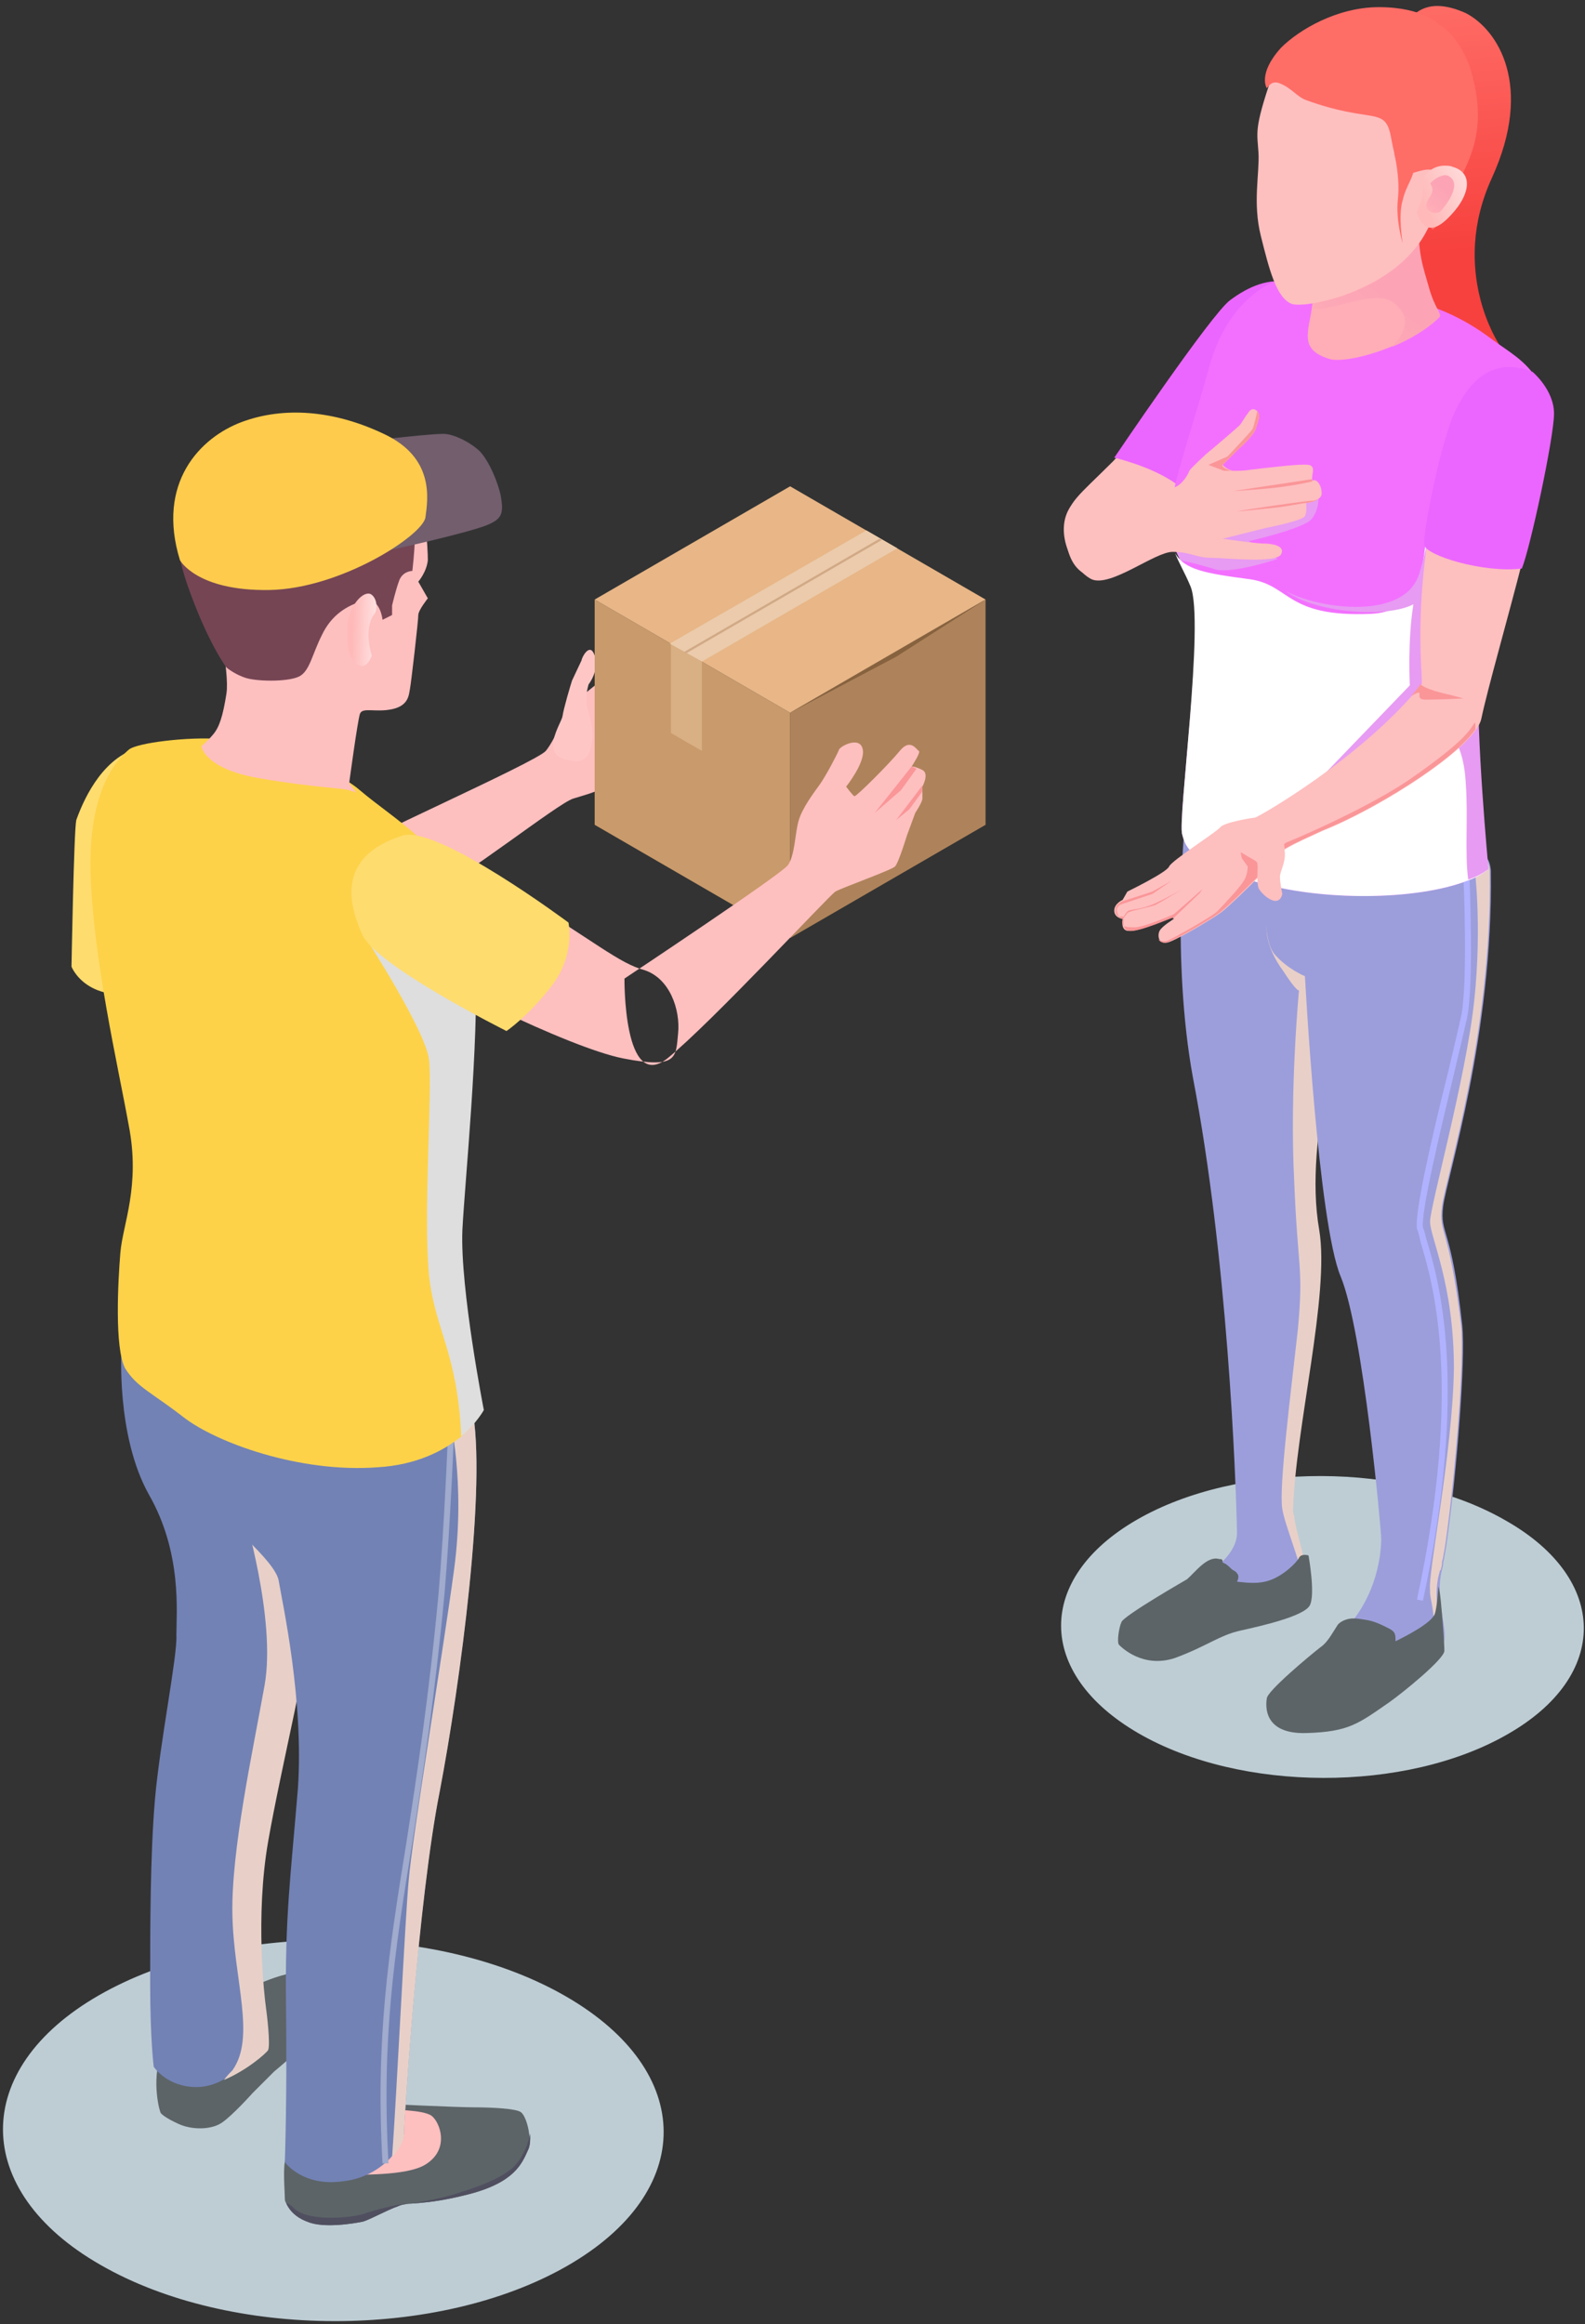<?xml version="1.0" encoding="utf-8"?>
<!-- Generator: Adobe Illustrator 23.0.4, SVG Export Plug-In . SVG Version: 6.00 Build 0)  -->
<svg version="1.1" id="Слой_1" xmlns="http://www.w3.org/2000/svg" xmlns:xlink="http://www.w3.org/1999/xlink" x="0px" y="0px"
	 viewBox="0 0 133 195" style="enable-background:new 0 0 133 195;" xml:space="preserve">
<rect x="0" y="0" width="133" height="195" fill="#333333" stroke="none"/>
<style type="text/css">
	.st0{fill:#BECDD4;}
	.st1{fill:#FEBFBF;}
	.st2{fill:#FEC7C6;}
	.st3{fill:#C99A6B;}
	.st4{fill:#AE835B;}
	.st5{fill:#E8B687;}
	.st6{fill:#D9AF84;}
	.st7{fill:#EBCBAB;}
	.st8{fill:#D1A986;}
	.st9{fill:#87623F;}
	.st10{fill:#FFDC6E;}
	.st11{fill:#5C6467;}
	.st12{fill:#7282B5;}
	.st13{fill:#E8D0C8;}
	.st14{fill:#504F60;}
	.st15{fill:#A0ABCD;}
	.st16{fill:#FDD249;}
	.st17{fill:#DEDEDE;}
	.st18{fill:#754554;}
	.st19{fill:#725E6D;}
	.st20{fill:#FECB4C;}
	.st21{fill:url(#SVGID_1_);}
	.st22{fill:#FA9698;}
	.st23{fill:#9C9EDB;}
	.st24{fill:#B0B2FF;}
	.st25{fill:#EB66FF;}
	.st26{fill:url(#SVGID_2_);}
	.st27{fill:#F370FF;}
	.st28{fill:#E79BF2;}
	.st29{fill:#FFFFFF;}
	.st30{fill:#FFADB7;}
	.st31{fill:url(#SVGID_3_);}
	.st32{fill:#FF6D67;}
	.st33{fill:url(#SVGID_4_);}
	.st34{fill:url(#SVGID_5_);}
</style>
<g>
	<g>
		<path class="st0" d="M47.5,167.5c-10.9-6.3-28.4-6.3-39.2-0.1c-10.8,6.2-10.7,16.4,0.1,22.6c10.9,6.3,28.4,6.3,39.2,0.1
			S58.4,173.8,47.5,167.5z"/>
		<path class="st1" d="M54.3,56.1c0,0-0.1-1.3-1.1-0.9c-1,0.4-5.4,3.9-5.6,4.4c-0.3,0.5-1,2.4-1.8,3.4c-0.9,1-16.6,7.9-16.8,8.5
			s3.5,5.2,6.7,3.7c3.2-1.5,11.1-7.8,12.4-8.2c1.3-0.4,2.1-0.6,2.8-1.1s2.1-2.2,2.1-2.2s2.7-0.9,3-1.3c0.3-0.4-0.1-0.9-0.5-0.9
			c-0.5,0-3.1,0.8-3.1,0.8l1.3-1.2c0,0,2.6-1.2,2.6-1.8c0-0.5-0.6-1-0.8-1c-0.2,0,0.5-0.3,0.4-1c0-0.7-1-0.9-1-0.9L54.3,56.1z"/>
		<path class="st2" d="M47.9,63.8c0,0,1.4,0.5,1.7-1.2c0.4-1.7-0.4-2.9-0.4-3.8c0-0.9,0.2-1.4,0.2-1.4s0.9-1.1,0.5-2.4
			c-0.4-1.2-1.1,0.2-1.1,0.4c-0.1,0.2-0.7,1.5-0.8,1.7c-0.1,0.3-0.7,2.3-0.8,3C47.1,60.7,45.1,63.5,47.9,63.8z"/>
		<path class="st3" d="M66.3,78.7l-16.4-9.5V50.3l16.4,9.5V78.7z"/>
		<path class="st4" d="M66.3,78.7l16.4-9.5V50.3l-16.4,9.5V78.7z"/>
		<path class="st5" d="M66.3,59.8l16.4-9.5l-16.4-9.5l-16.4,9.5L66.3,59.8z"/>
		<path class="st6" d="M58.9,63l-2.6-1.5V54l2.6,1.5V63z"/>
		<path class="st7" d="M58.9,55.5l16.4-9.5l-2.6-1.5L56.2,54L58.9,55.5z"/>
		<path class="st8" d="M57.6,54.8l16.4-9.5l-0.2-0.1l-16.4,9.5L57.6,54.8z"/>
		<path class="st9" d="M82.7,50.3l-16.4,9.5l8.9-4.7L82.7,50.3z"/>
		<path class="st10" d="M15.5,63c0,0-1.6-1.3-4.6,0c-2.9,1.3-4.2,5-4.5,5.8C6.2,69.7,6,81.1,6,81.1s1.3,3.4,6.7,2
			C18,81.8,15.5,63,15.5,63z"/>
		<path class="st11" d="M20.4,167.1c0.1-0.1,3.1-1.7,5.3-1.7c2.2,0,2,2.7,1.6,4c-0.4,1.2-4.3,4.4-4.3,4.4l-1.8,1.8
			c0,0-1.7,1.9-2.6,2.5c-0.9,0.6-2.5,0.6-3.6,0.1s-1.4-0.8-1.5-0.9s-0.8-2.6,0-5C14.4,170,20.4,167.1,20.4,167.1z"/>
		<path class="st12" d="M13,151c-0.4,4.7-0.4,10.8-0.4,15.4c0,4.7,0.3,7,0.3,7s1.1,1.7,3.6,1.7c0.7,0,1.5-0.2,2.2-0.6
			c1.9-0.8,3.5-2.2,3.7-2.5c0.2-0.5-0.1-3-0.2-3.7c-0.1-0.7-0.9-7.5,0.2-13.8c1.1-6.3,3.5-15.9,3.6-19c0-1-0.1-3-0.3-5.3
			c-0.5-5.1-1.3-11.5-1.3-11.5l-14.2-5.6c0,0-0.5,7.3,2.3,12.3c2.8,4.9,2.3,9.9,2.3,11.8C14.9,138.9,13.4,146.3,13,151z"/>
		<path class="st13" d="M18.8,174.5c1.9-0.8,3.5-2.2,3.7-2.5c0.2-0.5-0.1-3-0.2-3.7c-0.1-0.7-0.9-7.5,0.2-13.8
			c1.1-6.3,3.5-15.9,3.6-19c0-1-0.1-3-0.3-5.3c-1.5-1.5-3.3-2.7-5.4-3.5c0,0,2.8,9.1,1.8,14.7c-1,5.6-2.8,13.8-2.7,19.2
			c0.1,5.5,2,10.3,0,13.1C19.3,173.9,19,174.2,18.8,174.5z"/>
		<path class="st11" d="M44.3,180.4c-0.5,1.1-1.1,2.7-5,3.7c-3.9,1-5.1,0.6-5.9,1c-0.9,0.3-2.5,1.2-3,1.3c-0.5,0.1-3.2,0.6-4.6,0
			c-1.1-0.4-1.6-1.1-1.8-1.6c-0.1-0.1-0.1-0.3-0.1-0.4c0-0.5-0.2-2.9,0.1-3.3c0.3-0.4,8-4.6,8-4.6s6.4,0.3,7.8,0.3
			c1.4,0,3.5,0.1,3.9,0.4c0.3,0.2,0.6,1,0.7,1.8C44.5,179.5,44.5,180,44.3,180.4z"/>
		<path class="st1" d="M32.8,177c0,0,2.7,0,3.4,0.5c0.7,0.5,1.6,2.8-0.5,4.1c-1.6,1-5.8,0.8-6.5,0.9c-0.7,0.1-2-0.1-2.5-0.6
			c-0.4-0.5,2.8-2.7,2.8-2.7L32.8,177z"/>
		<path class="st14" d="M44.3,180.4c-0.5,1.1-1.1,2.7-5,3.7c-3.9,1-5.1,0.6-5.9,1c-0.9,0.3-2.5,1.2-3,1.3c-0.5,0.1-3.2,0.6-4.6,0
			c-1.1-0.4-1.6-1.1-1.8-1.6c0.2,0.1,0.4,0.2,0.6,0.4c1.1,1.2,4.5,0.9,5.7,0.6c3.1-1,4-0.9,4-0.9s2.7-0.4,4.1-0.9
			c1.3-0.4,3.5-1.1,4.7-2.2c1.1-1.1,1.4-2.8,1.4-2.8C44.5,179.5,44.5,180,44.3,180.4z"/>
		<path class="st12" d="M17,125c1.4,2.4,6.2,5.9,6.4,7.7c0.3,1.8,2.1,9.9,1.6,17.3c-0.6,7.4-1.1,10.7-1,18.3
			c0.1,7.6-0.1,13.1-0.1,13.1s1.5,2.1,4.9,1.6c1.9-0.2,3.3-1.2,4.1-2.1c0.6-0.7,1-1.4,1-1.9c0-1.1,1.2-19.8,3-28.8
			c1.7-8.9,4-25.9,2.7-32.2c0-0.2-0.1-0.3-0.2-0.5c-2.4-5.5-23.5,2.1-23.5,2.1S15.6,122.6,17,125z"/>
		<path class="st15" d="M32.1,181.5l0.5,0c-0.6-10.4,0.5-17.7,2-26.9c0.9-5.8,1.9-12.4,2.7-20.9c0.5-5.8,0.8-13.6,0.8-13.7l-0.5,0
			c0,0.1-0.3,7.9-0.8,13.7c-0.8,8.6-1.8,15.1-2.7,20.9C32.6,163.8,31.5,171.1,32.1,181.5z"/>
		<path class="st13" d="M32.9,181c0.6-0.7,1-1.4,1-1.9c0-1.1,1.2-19.8,3-28.8c1.7-8.9,4-25.9,2.7-32.2c0-0.2-0.1-0.3-0.2-0.5
			c-0.5,0.3-1.1,0.7-1.7,1.1c0,0,1.4,5.6,0.4,13c-1,7.4-3.5,22.4-3.8,26C34,160.8,33.3,175.5,32.9,181z"/>
		<path class="st16" d="M10.1,105.1c-0.2,2.4-0.5,8,0.4,9.7c1,1.6,2.2,2,4.9,4.1c2.7,2.1,9.7,4.7,16.3,4.2c3.3-0.2,5.5-1.4,6.9-2.5
			c1.3-1.1,1.9-2.2,1.9-2.2s-2-10.2-1.8-15.1c0.2-4,1.4-15.7,1.1-22.7c-0.1-1.7-0.2-3.2-0.5-4.2c-1.4-5-6.3-7.7-9.1-10.1
			c-2.8-2.4-9.3-4-11.8-4.3c-2.5-0.2-6.9,0.3-7.6,0.9c-0.8,0.7-3.4,3.1-3.2,10.3c0.2,7.2,2.3,16.2,3.2,21.2
			C11.8,99.5,10.3,102.7,10.1,105.1z"/>
		<path class="st17" d="M36,107c0.5,4.6,2.4,6.5,2.7,13.5c1.3-1.1,1.9-2.2,1.9-2.2s-2-10.2-1.8-15.1c0.2-4,1.4-15.7,1.1-22.7
			c-0.3-0.5-0.4-0.8-0.4-0.8l-9-1.3c0,0,5.2,8,5.5,10.5C36.3,91.5,35.5,101.8,36,107z"/>
		<path class="st1" d="M18,50.6c0,0,1.3,5.7,1,7.6c-0.3,1.9-0.6,2.8-1.1,3.4c-0.5,0.6-1,1-1,1s0.2,1.9,4.9,2.7
			c4.7,0.8,6.9,0.8,7.5,1l0.6,0.2l-0.6-0.8c0,0,0.7-5.2,0.9-5.8c0.2-0.6,1.3-0.1,2.7-0.4c1.4-0.3,1.4-1.2,1.5-1.7
			c0.1-0.5,0.7-5.7,0.7-6.2c0-0.4,0.8-1.4,0.8-1.4l-0.8-1.4c0,0,0.7-0.8,0.8-1.8c0-1-0.2-5.2-1.3-6.5c-1.1-1.3-8.3-2.2-10.2-1.6
			C22.5,39.5,17,43.6,18,50.6z"/>
		<path class="st18" d="M34.6,42.5c0,0-0.2,0.2-0.3,0.8c-0.1,0.6,0.5,1.2,0.5,2c0,0.9-0.2,2.6-0.2,2.6s-0.8,0-1.1,0.8
			c-0.3,0.8-0.6,2.1-0.6,2.1l0,0.8L32.1,52c0,0-0.2-2-1.6-1.6c-1.4,0.4-2.7,1.2-3.5,2.9c-0.8,1.6-1,2.9-1.8,3.4
			c-0.8,0.5-3.4,0.5-4.5,0.2c-1-0.3-1.7-0.9-1.7-0.9s-1.6-2.1-3.3-7c-1.7-5-0.7-7.9,0-8.8c0.7-1,2.7-1.7,2.7-1.7s-0.1-2.2,5-3.2
			c5.1-1,11.1,3.3,11.7,4.1c0.7,0.7,0.8,2.7,0.8,2.7L34.6,42.5z"/>
		<path class="st19" d="M32.5,46.2c0,0,6.9-1.5,8.5-2.2c1.1-0.5,1.3-0.9,1-2.5c-0.2-0.9-0.9-2.8-1.8-3.7c-0.9-0.8-2.2-1.4-3-1.4
			c-1.5,0-8.1,0.8-10.1,1.1C25.2,37.9,32.5,46.2,32.5,46.2z"/>
		<path class="st20" d="M15.1,47c0,0,1.4,2.6,7.5,2.5c6-0.1,12.9-4.6,13.1-6.1c0.2-1.5,0.8-5-3.5-7c-4.2-2-8.4-2.3-11.9-1
			C16.8,36.7,13.1,40.5,15.1,47z"/>
		
			<linearGradient id="SVGID_1_" gradientUnits="userSpaceOnUse" x1="29.295" y1="143.18" x2="31.395" y2="143.102" gradientTransform="matrix(1 0 0 -1 0 196)">
			<stop  offset="0" style="stop-color:#FEB9B8"/>
			<stop  offset="0.122" style="stop-color:#FEB9B8"/>
			<stop  offset="1" style="stop-color:#FFDEDE"/>
		</linearGradient>
		<path class="st21" d="M29.2,52.2c-0.2,1.9,0.1,3.2,0.9,3.6c0.7,0.4,1.1-0.8,1.1-0.8s-0.8-2.3,0.3-3.6c0,0,0.3-0.8-0.2-1.4
			c-0.1-0.1-0.2-0.2-0.4-0.2C30.3,49.8,29.4,50.8,29.2,52.2z"/>
		<path class="st1" d="M36.2,70.8c1.6,0.7,2,0.9,6.1,3.5c7.8,4.8,9.6,6.5,11.8,7.1c2.1,0.7,3,3.3,2.8,5.3c-0.2,2,0,3-4.6,2.1
			c-4.6-0.9-16.6-6.9-20.2-9.4C27.7,76.4,31.1,68.7,36.2,70.8z M76.5,64.3c0,0,0.8-1.2,0.6-1.3s-0.7-1.1-1.6,0
			c-0.9,1.1-3.6,3.8-3.8,3.8C71.6,66.8,71,66,71,66s1.6-2,1.4-3.1c-0.2-1.2-1.9-0.3-2,0c-0.1,0.3-1.1,2.2-1.6,2.9
			c-0.5,0.7-1.5,2-1.8,3.1c-0.3,1.1-0.3,2.9-0.9,3.7c-0.6,0.8-13.7,9.5-13.7,9.5s-0.1,9.6,3.6,6.7c3.7-3,13.6-13.7,14.1-14
			c0.5-0.3,4.7-1.8,5-2.1s1-2.6,1-2.6l0.7-1.9c0,0,0.6-0.9,0.6-1.2c0-0.3,0-1,0-1s0.6-1.1,0-1.4C76.8,64.3,76.5,64.3,76.5,64.3z"/>
		<path class="st22" d="M76.5,64.3l-3.1,3.9l2.2-1.9l1.3-1.8L76.5,64.3z M77.4,65.9l-2.2,2.9l1.1-0.9l1.1-1.5L77.4,65.9z"/>
		<path class="st10" d="M47.7,77.4c0,0,0.6,2.7-1.4,5.3s-3.8,3.8-3.8,3.8s-11-5.5-12.1-8.1c-1-2.2-2.4-6.5,3.4-8.3
			C36.7,69.2,47.7,77.4,47.7,77.4z"/>
		<path class="st0" d="M126.4,127.6c-8.6-5-22.5-5-31-0.1c-8.5,4.9-8.5,12.9,0.1,17.9c8.6,5,22.5,5,31,0.1
			C135.1,140.6,135,132.5,126.4,127.6z"/>
		<path class="st23" d="M98.9,138.3c4.2-2.9,6.2-2.7,6.2-2.7s5.3,0.4,4.7-2.8c-0.5-2.7-1.2-4.4-1.3-5.5c-0.1-0.2-0.1-0.4-0.1-0.5
			c0.2-6.9,3.1-18.1,2.2-23.5c-0.7-4-0.1-8.4,0.6-12.7c0-0.1,0-0.2,0.1-0.3c0.2-1.2,0.4-2.3,0.6-3.5c0-0.1,0-0.2,0.1-0.3
			c0.1-0.7,0.2-1.4,0.3-2.1c0-0.4,0.1-0.7,0.1-1c0.1-0.7,0.2-1.3,0.2-2c0.1-1,0-2,0-2.8c-0.1-0.6-0.2-1.1-0.3-1.6
			c-1.7-6-12.9-7.6-12.9-7.6s-1.1,11.2,0.7,21c2.9,15.1,3.6,33.3,3.7,38.2c0,2-2.6,3.6-3.9,4.4c-1.7,1-5.1,3.2-5.1,3.2
			S94.6,141.2,98.9,138.3z"/>
		<path class="st13" d="M109,83.1c0,0-0.8,8.4-0.4,16c0.3,7.6,0.8,7.1,0.3,12.5c-0.6,5.4-1.6,13.2-1.3,15c0.3,1.8,2,5.3,1.9,7.6
			c0.2-0.4,0.4-0.9,0.3-1.4c-0.4-2.7-1.1-4.4-1.2-5.6c-0.1-0.2-0.1-0.4-0.1-0.5c0.2-6.9,3.1-18.1,2.2-23.5c-0.7-4-0.1-8.4,0.6-12.7
			c0-0.1,0-0.2,0.1-0.3c0.2-1.2,0.4-2.3,0.6-3.5c0-0.1,0-0.2,0.1-0.3c0.1-0.7,0.2-1.4,0.3-2.1c0-0.4,0.1-0.7,0.1-1
			c0.1-0.7,0.2-1.3,0.2-2c0.1-1,0-2,0-2.8c-1.6-0.7-3.7-1-6.4-0.9c0,0-0.3,1.6,1.4,3.9C108.8,83.2,109,83.1,109,83.1z"/>
		<path class="st11" d="M102.3,130.8c-1-0.3-2,1.1-2.7,1.7c0,0-5.4,3.1-5.5,3.6c-0.2,0.4-0.4,1.7-0.2,1.9c0.2,0.2,2,2,4.7,1.1
			c2.7-1,3.7-1.9,5.5-2.3s5.3-1.2,5.8-2.1s-0.1-4.2-0.1-4.2s-0.6-0.2-0.8,0.2c-0.2,0.4-1.3,1.5-2.5,1.9c-0.9,0.3-1.8,0.2-2.7,0.1
			c0.1-0.2,0.2-0.5,0-0.7c-0.1-0.2-0.3-0.2-0.5-0.4c-0.2-0.2-0.4-0.4-0.7-0.5C102.6,130.8,102.5,130.8,102.3,130.8z"/>
		<path class="st23" d="M106.9,80c1.1,1.3,2.6,1.9,2.6,1.9s1.1,20.7,3,25.2c1.9,4.6,3.4,21.3,3.4,22c0,0.7-0.1,4.8-3.4,8
			c-3.2,3.2-4.6,3.8-4.6,4.3c0,0.5,1.5,2.9,4.6,2.4c3.1-0.5,3.9-0.7,5.4-2.3c1.5-1.6,3-2.6,3.3-3.9c0.2-1.2-0.8-3.6-0.2-5.9
			c0,0,0,0,0,0c0-0.1,0.1-0.3,0.1-0.5c0,0,0-0.1,0-0.1c0-0.1,0.1-0.3,0.1-0.5c0.1-0.5,0.2-1.1,0.3-1.9c0.7-5.1,1.5-14.5,1.2-17.5
			c-0.9-8.4-1.9-7.6-1.6-10c0.3-2.4,4.2-14.4,4-28.1c0-0.3-0.1-0.7-0.2-0.9c-2-3.9-18.2,0-18.2,0S105.5,78.1,106.9,80z"/>
		<path class="st24" d="M119.4,134.3c3.9-18.2,1.3-27,0.3-30.3c-0.1-0.4-0.2-0.8-0.3-1c-0.2-1.2,1.5-8.3,2.6-12.9
			c0.5-2.1,0.9-3.8,1.1-4.7c0.6-2.9,0.2-11.7,0.2-12l-0.5,0c0,0.1,0.4,9.1-0.2,11.9c-0.2,0.9-0.6,2.6-1.1,4.7
			c-1.6,6.4-2.8,11.9-2.6,13.1c0.1,0.2,0.2,0.6,0.3,1.1c1,3.3,3.6,12-0.3,30L119.4,134.3z"/>
		<path class="st13" d="M119.2,140c0.8-0.8,1.6-1.5,1.7-2.2c0.2-1.2-0.8-3.6-0.1-5.9c0-0.1,0-0.1,0.1-0.2c0,0,0,0,0,0
			c0-0.1,0.1-0.3,0.1-0.5c0,0,0-0.1,0-0.1c0-0.2,0.1-0.3,0.1-0.5c0.1-0.5,0.2-1.1,0.3-1.9c0.7-5.1,1.5-14.5,1.2-17.5
			c-1-8.4-1.9-7.6-1.6-10c0.3-2.4,4.2-14.4,4-28.1c0-0.3-0.1-0.7-0.2-0.9c-0.6,0.1-1.1,0.3-1.1,0.3s0.7,5,0,11.5
			c-0.7,6.5-3.7,17.2-3.7,18.5c0,1.3,2,5.2,2,12.3c-0.1,7.1-2.2,17.2-2,18.6C119.9,134.4,121.2,136.8,119.2,140z"/>
		<path class="st11" d="M112.9,135.9c0.5-0.2,1.1-0.1,1.7,0c0.7,0.1,1.3,0.4,1.9,0.7c0.6,0.3,0.6,0.5,0.6,1.1c0.8-0.4,3-1.5,3.3-2.3
			c0.2-0.6,0.3-2.3,0.3-2.3s0.1,0.2,0.2,1.2c0.1,1,0.3,3.5,0.3,4.2c0,0.7-3.6,3.6-4.6,4.3c-2.6,1.8-3.4,2.5-7,2.6
			c-3.6,0.1-3.4-2.3-3.3-2.9c0-0.6,3.6-3.6,4.5-4.3c0.6-0.4,1-1.2,1.4-1.8C112.3,136.2,112.6,136,112.9,135.9z"/>
		<path class="st1" d="M106.1,24.1c0,0-2.3-0.4-5.3,4.4c-2.6,4.2-4.5,7.2-7.4,10.2c-3,3-3.8,3.4-4,5.3c-0.1,1.9,0.5,5.5,4.4,4.1
			c3.9-1.5,8.5-9.4,10.2-12.8C105.7,31.9,121.2,24,106.1,24.1z"/>
		<path class="st25" d="M93.5,38.4c0,0,3.1,0.7,5.2,2.2c2.1,1.5,10.7-16.6,9.6-16.9c-1.8-0.4-3.5,0.3-5.1,1.5
			C101.6,26.4,93.5,38.4,93.5,38.4z"/>
		
			<linearGradient id="SVGID_2_" gradientUnits="userSpaceOnUse" x1="123.013" y1="171.897" x2="120.735" y2="196.756" gradientTransform="matrix(1 0 0 -1 0 196)">
			<stop  offset="0" style="stop-color:#F7413E"/>
			<stop  offset="0.122" style="stop-color:#F7413E"/>
			<stop  offset="0.99" style="stop-color:#FF6D67"/>
			<stop  offset="1" style="stop-color:#FF6D67"/>
		</linearGradient>
		<path class="st26" d="M117.2,3.9c0,0,1,8.9,0.8,14.1c-0.2,5.2-0.8,6.7,1,8.4c1.8,1.7,6.8,2.5,6.8,2.5s-4.2-6.2-0.6-14
			c3.5-7.7,0.5-12.4-2.2-13.8c-0.9-0.4-1.7-0.6-2.4-0.6C117.8,0.5,117.2,3.9,117.2,3.9z"/>
		<path class="st27" d="M98.2,43.6c0,1.2,0.2,2,0.6,2.9v0c0.1,0.2,0.2,0.4,0.2,0.5c0.3,0.6,0.7,1.3,1,2.3c1.1,2.8-1.2,19.5-0.8,20.7
			c0.3,1.2,0.8,2.3,5.9,3.9c5.8,1.8,13.9,1.6,18,0c0.6-0.2,1.2-0.5,1.7-0.9c0,0-1.1-11.8-0.8-16.2c0.2-2.6,1.5-5.9,2.8-9.2
			c0.1-0.1,0.1-0.3,0.2-0.5c0.9-2.2,1.7-4.4,2.2-6.4c2.2-9.1-1.3-10.2-4.1-12.3c-2.4-1.8-4.8-2.8-7.5-3.4c-4.1-1-8.6-1.7-9.8-1.6
			c-1.2,0.1-4.8,1.9-6.3,7.3c-1.3,4.7-2.7,8.7-3.2,11.4c-0.1,0.4-0.1,0.8-0.1,1.2C98.2,43.4,98.2,43.5,98.2,43.6z"/>
		<path class="st28" d="M98.2,43.6c0,1.2,0.2,2,0.6,2.9v0c0.1,0.2,0.2,0.4,0.2,0.5c1.1,0.2,2.4,0.6,3.1,0.8c1.5,0.3,5.1-0.9,5.1-0.9
			l-2.4-1.5c0,0,4-0.9,5.1-1.7c1-0.9,0.7-2.6,0.7-2.6c-2.3-2.5-8.7-0.5-12.2,1c-0.1,0.4-0.1,0.8-0.1,1.2
			C98.2,43.4,98.2,43.5,98.2,43.6z"/>
		<path class="st29" d="M99.2,70c0.3,1.2,0.8,2.3,5.9,3.9c5.8,1.8,13.9,1.6,18,0c0.6-0.2,1.2-0.5,1.7-0.9c0,0-1.1-11.8-0.8-16.2
			c0.2-2.6,1.5-5.9,2.8-9.2c-0.8-4.4-2.1-7.6-4-7.8c-5.6-0.6-0.2,11.4-7.8,11.7c-7.1,0.3-6.7-2.4-10.1-2.9c-3.8-0.5-5.5-0.8-6.3-2.2
			c0.3,0.8,0.8,1.6,1.3,2.8C101.1,52.1,98.8,68.8,99.2,70z"/>
		<path class="st28" d="M107.9,68.3L121,61c0,0,1.8,0.6,2,4.8c0.2,2.8-0.1,5.7,0.2,8c0.6-0.2,1.2-0.5,1.7-0.9c0,0-1.1-11.8-0.8-16.2
			c0.2-2.7,1.6-6.2,3-9.7c-3.4-3.6-6.4-6.5-6.4-6.5s-0.7,4.7-1.6,7.6c-1.2,4-8.4,3-11.2,1.5c2.4,1.8,8.4,2.3,10.7,1.1
			c-0.5,3.1-0.3,6.8-0.3,6.8L107.9,68.3z"/>
		<path class="st1" d="M127.7,31.5c0,0-4.6-1.5-6.4,6c-3,12.3-1.9,18.7-2,19.9c-5,6.2-13.8,11.2-14,11.2c-0.2,0-2.6,0.4-2.9,0.8
			c-0.3,0.4-4.1,2.8-4.3,3.3c-0.2,0.5-3.5,2.1-3.5,2.1l-0.4,0.7c0,0-0.7,0.3-0.7,0.9c0,0.6,0.7,0.7,0.7,0.7s-0.2,1,0.5,1
			c0.8,0.1,3.5-1.1,3.6-1.1c0.1-0.1,0.2,0.1,0.2,0.1s-1,0.6-1.2,1s-0.1,1.3,0.9,0.9c1-0.4,3.5-1.9,4.2-2.4c0.7-0.5,2.9-2.7,3.1-2.9
			c0.2-0.1,0.9-1.7,2.6-2.6c0.7-0.4,1.6-0.8,2.9-1.4c4.8-1.9,12.8-7,13.3-9.4c1.1-5.2,6.4-22.1,5.7-26.2
			C129.7,32,127.7,31.5,127.7,31.5z"/>
		<path class="st22" d="M123.7,60.7c-0.5,0.8-1.3,1.8-5,4.4c-3.6,2.6-10.5,5.5-10.8,5.6c-0.3,0.2-1.5,1.5-1.5,1.5l-0.9,0.1l-1.4-0.8
			l0.1,0.5l0.5,0.7c0,0,0,0.8-0.4,1.3c-0.3,0.5-1.8,2.1-2.1,2.4c-0.3,0.4-3.7,2.3-4.2,2.5c-0.2,0.1-0.6,0.1-0.8-0.1
			c0.1,0.2,0.4,0.4,0.9,0.2c1-0.4,3.5-1.9,4.2-2.4c0.7-0.5,2.9-2.7,3.1-2.9c0.2-0.1,0.9-1.7,2.6-2.6c0.7-0.4,1.6-0.8,2.9-1.4
			c4.3-1.7,11.1-5.9,12.9-8.5C123.8,60.7,123.8,60.5,123.7,60.7z M98.5,77c0,0-0.1,0.1-0.2,0.2C98.4,77.1,98.6,77,98.5,77l2.2-2.1
			l0.2-0.3l-2.4,2.1c0,0-2.7,1.2-3.4,1.1c-0.8,0-0.9-0.1-0.9-0.4c0-0.4,0.2-0.5,0.4-0.8c0.2-0.2,2-0.5,2.4-0.7
			c0.4-0.2,2.2-1.3,2.2-1.3s-1.2,0.7-2.3,1.2c-1.1,0.5-2,0.5-2.2,0.6c-0.2,0.1-0.4,0.5-0.4,0.5l-0.4,0c0,0-0.2-0.3-0.2-0.6
			c0.1-0.3,0.3-0.4,0.3-0.4l2.7-0.9l1.6-1.1l-1.6,0.9c0,0-2.1,0.7-2.5,0.8c-0.2,0.1-0.6,0.3-0.6,0.8c0,0.6,0.7,0.7,0.7,0.7
			s-0.2,1,0.5,1c0.8,0.1,3.5-1.1,3.6-1.1C98.4,76.9,98.5,77,98.5,77z M118.4,58.4c1.4-0.8,0.1,0.3,1.2,0.3c1.2,0,3.2-0.1,3.2-0.1
			l-1.1-0.3c-2.3-0.5-2.5-0.9-2.5-0.9C119,57.7,118.7,58.1,118.4,58.4L118.4,58.4z"/>
		<path class="st1" d="M107.6,75c0,0-0.2-0.9-0.2-1.5c0.1-0.6,0.5-1.2,0.4-2.1c0-0.9-0.4-2.1-1.5-2.4c-1-0.3-1.8-0.6-2.6,0.9
			c-0.7,1.5,1.7,2.1,1.8,2.5c0.1,0.5-0.1,1.3,0.1,2.1C105.9,75.1,107.3,76.3,107.6,75z M109.6,42.2L109.6,42.2c0,0,0.1,0.7-0.1,1.1
			c-0.2,0.4-3.3,1-3.3,1l-3.6,0.9c0,0,2.8,0.4,3.4,0.4c0.5,0,1.9,0.1,1.5,0.9c-0.4,0.8-4.7,0.3-5.9,0.3s-1.7-0.5-3.2-0.5
			c-1.5,0-5.2,3-6.8,2.3c-1.6-0.8-3.1-3.8-1.9-5.9c1.2-2.1,4.1-1.2,5.4-1.2c1.3,0,2.7-0.4,3.4-0.6c0.7-0.2,1.2-1.1,1.3-1.4
			c0.1-0.2,1.4-1.4,1.4-1.4c0.5-0.4,2.6-2.2,2.8-2.4c0.2-0.2,0.5-0.8,0.7-1c0.1-0.2,0.4-0.6,0.8-0.2c0,0,0,0,0,0
			c0.3,0.4,0.1,0.7-0.1,1.4c-0.2,0.7-1.5,1.8-1.5,1.8l-1.3,1.3c0,0,0.2,0.3,0.8,0.5c0.1,0,0.1,0,0.2,0h0c0.3,0,0.8,0,1.4-0.1l0,0
			c1.7-0.2,4.2-0.5,4.8-0.4c0.6,0.1,0.3,0.7,0.3,1.1c0,0.1,0,0.2,0,0.2c0,0,0,0,0.1,0c0.3-0.1,0.7,0.4,0.7,1.1
			c0,0.2-0.1,0.3-0.2,0.4C110.3,42.1,109.7,42.2,109.6,42.2z"/>
		<path class="st30" d="M110.4,17.5c0,0,0.1,5.9-0.3,8.2c-0.3,2.2-1.1,3.6,1.4,4.4c1.4,0.5,6.8-1,9.1-3.5c0.2-0.3-0.4-0.7-0.9-2.4
			c-0.5-1.8-0.9-2.6-0.9-6c0-3.5-0.2-6.6-0.2-6.6L110.4,17.5z"/>
		
			<linearGradient id="SVGID_3_" gradientUnits="userSpaceOnUse" x1="116.828" y1="172.417" x2="111.106" y2="165.174" gradientTransform="matrix(1 0 0 -1 0 196)">
			<stop  offset="0" style="stop-color:#FCA4B5"/>
			<stop  offset="0.122" style="stop-color:#FCA4B5"/>
			<stop  offset="0.99" style="stop-color:#FFADB7"/>
			<stop  offset="1" style="stop-color:#FFADB7"/>
		</linearGradient>
		<path class="st31" d="M110.3,24.2c0,0.6-0.1,1.1-0.1,1.5c0,0.1,0,0.1,0,0.2c0.4,0,0.9,0,1.7-0.2c3.4-0.9,4.4-1,5.4,0
			c1,1,0.7,2.2-0.5,3.4c1.5-0.6,3-1.5,4-2.5c0.2-0.3-0.4-0.7-0.9-2.5c-0.5-1.8-0.9-2.6-0.9-6v-1.6L110.3,24.2z"/>
		<path class="st1" d="M113.9,1c0,0-5.7,1.2-7.2,5.5c-1.5,4.4-1.2,4.6-1.1,6.3c0.1,1.8-0.5,4.2,0.2,7s1.3,5.2,2.6,5.7
			c1.3,0.4,8.7-1.1,11.3-6.1c2.7-5,5.2-9.6,3.2-14.3C121.4,1.9,116.7,0.3,113.9,1z"/>
		<path class="st32" d="M123.3,5.5c-1.1-2.8-2.5-3.4-2.5-3.4s-1.3-1.5-5.1-1.5c-3.5,0-6.7,1.9-8.2,3.4c-2,2.2-1.2,3.4-1.2,3.4l0,0
			c0.1-0.1,0.4-0.7,1.1-0.4c1,0.4,1.4,1.1,2.2,1.4c5.5,2,6.6,0.5,7.1,3c0.5,2.6,0.7,3.5,1.9,3.1c1.9-0.6,1.8-0.2,2.7,1
			c-0.3,1.2-0.8,2.5-1.2,3.6c0,0,0.1,1.2,2.2-3.5C123,13.7,125.1,11.1,123.3,5.5z"/>
		
			<linearGradient id="SVGID_4_" gradientUnits="userSpaceOnUse" x1="118.771" y1="178.671" x2="123.732" y2="180.912" gradientTransform="matrix(1 0 0 -1 0 196)">
			<stop  offset="0" style="stop-color:#FEB9B8"/>
			<stop  offset="0.122" style="stop-color:#FEB9B8"/>
			<stop  offset="1" style="stop-color:#FFDEDE"/>
		</linearGradient>
		<path class="st33" d="M119.3,15.1c0.5,1.3-0.5,2.6-0.4,2.8c0.1,0.1,0.6,2.3,2.5,0.5c2-1.9,2.3-3.9,0.5-4.4
			c-0.2-0.1-0.5-0.1-0.7-0.1C119.9,13.9,119.3,15.1,119.3,15.1z"/>
		
			<linearGradient id="SVGID_5_" gradientUnits="userSpaceOnUse" x1="121.218" y1="180.451" x2="119.753" y2="178.6" gradientTransform="matrix(1 0 0 -1 0 196)">
			<stop  offset="0" style="stop-color:#FCA4B5"/>
			<stop  offset="0.122" style="stop-color:#FCA4B5"/>
			<stop  offset="0.99" style="stop-color:#FFADB7"/>
			<stop  offset="1" style="stop-color:#FFADB7"/>
		</linearGradient>
		<path class="st34" d="M120,15.4c0.6,0.8-0.4,1.3-0.3,1.9c0.1,0.6,1,0.7,1.2,0.4c0.2-0.2,1.9-2.2,0.7-2.9c-0.1-0.1-0.3-0.1-0.4-0.1
			C120.5,14.8,120,15.4,120,15.4z"/>
		<path class="st32" d="M117,12.9c0,0,0.5,2,0.3,3.8c-0.2,1.8,0.4,3.7,0.4,3.7s-0.4-2.3,0-3.6c0.3-1.3,1-2,0.9-2.7
			C118.6,13.3,117,12.9,117,12.9z"/>
		<path class="st22" d="M103.3,39.5c0.1,0,0.1,0,0.2,0l-0.8,0l-1.3-0.5l1.6-0.7c0,0,1.9-2,2.1-2.3c0.1-0.2,0.3-1,0.4-1.5
			c0.3,0.4,0.1,0.7-0.1,1.4c-0.2,0.7-1.5,1.8-1.5,1.8l-1.3,1.3C102.5,39.1,102.7,39.3,103.3,39.5z M107.9,40.8
			c-1.1,0.2-4.4,0.4-4.4,0.4l6.6-1c0,0.1,0,0.2,0,0.2C109.6,40.5,108.7,40.7,107.9,40.8z M110.6,41.9c-0.3,0.2-0.9,0.3-1,0.3l0,0
			c-0.3,0-1.6,0.3-2.7,0.4c-1,0.1-2.8,0.3-3.1,0.3c0.5-0.1,5.8-0.9,6.4-0.9C110.3,42,110.5,41.9,110.6,41.9z"/>
		<path class="st25" d="M128.6,31.2c0,0,1.8,1.5,1.8,3.5c0,2-2,11.3-2.7,13c-3.2,0.4-8.1-1.1-8.2-2c-0.1-1,1.2-7.6,2.3-10.5
			C123,32.2,125.1,29.8,128.6,31.2z"/>
	</g>
</g>
</svg>
